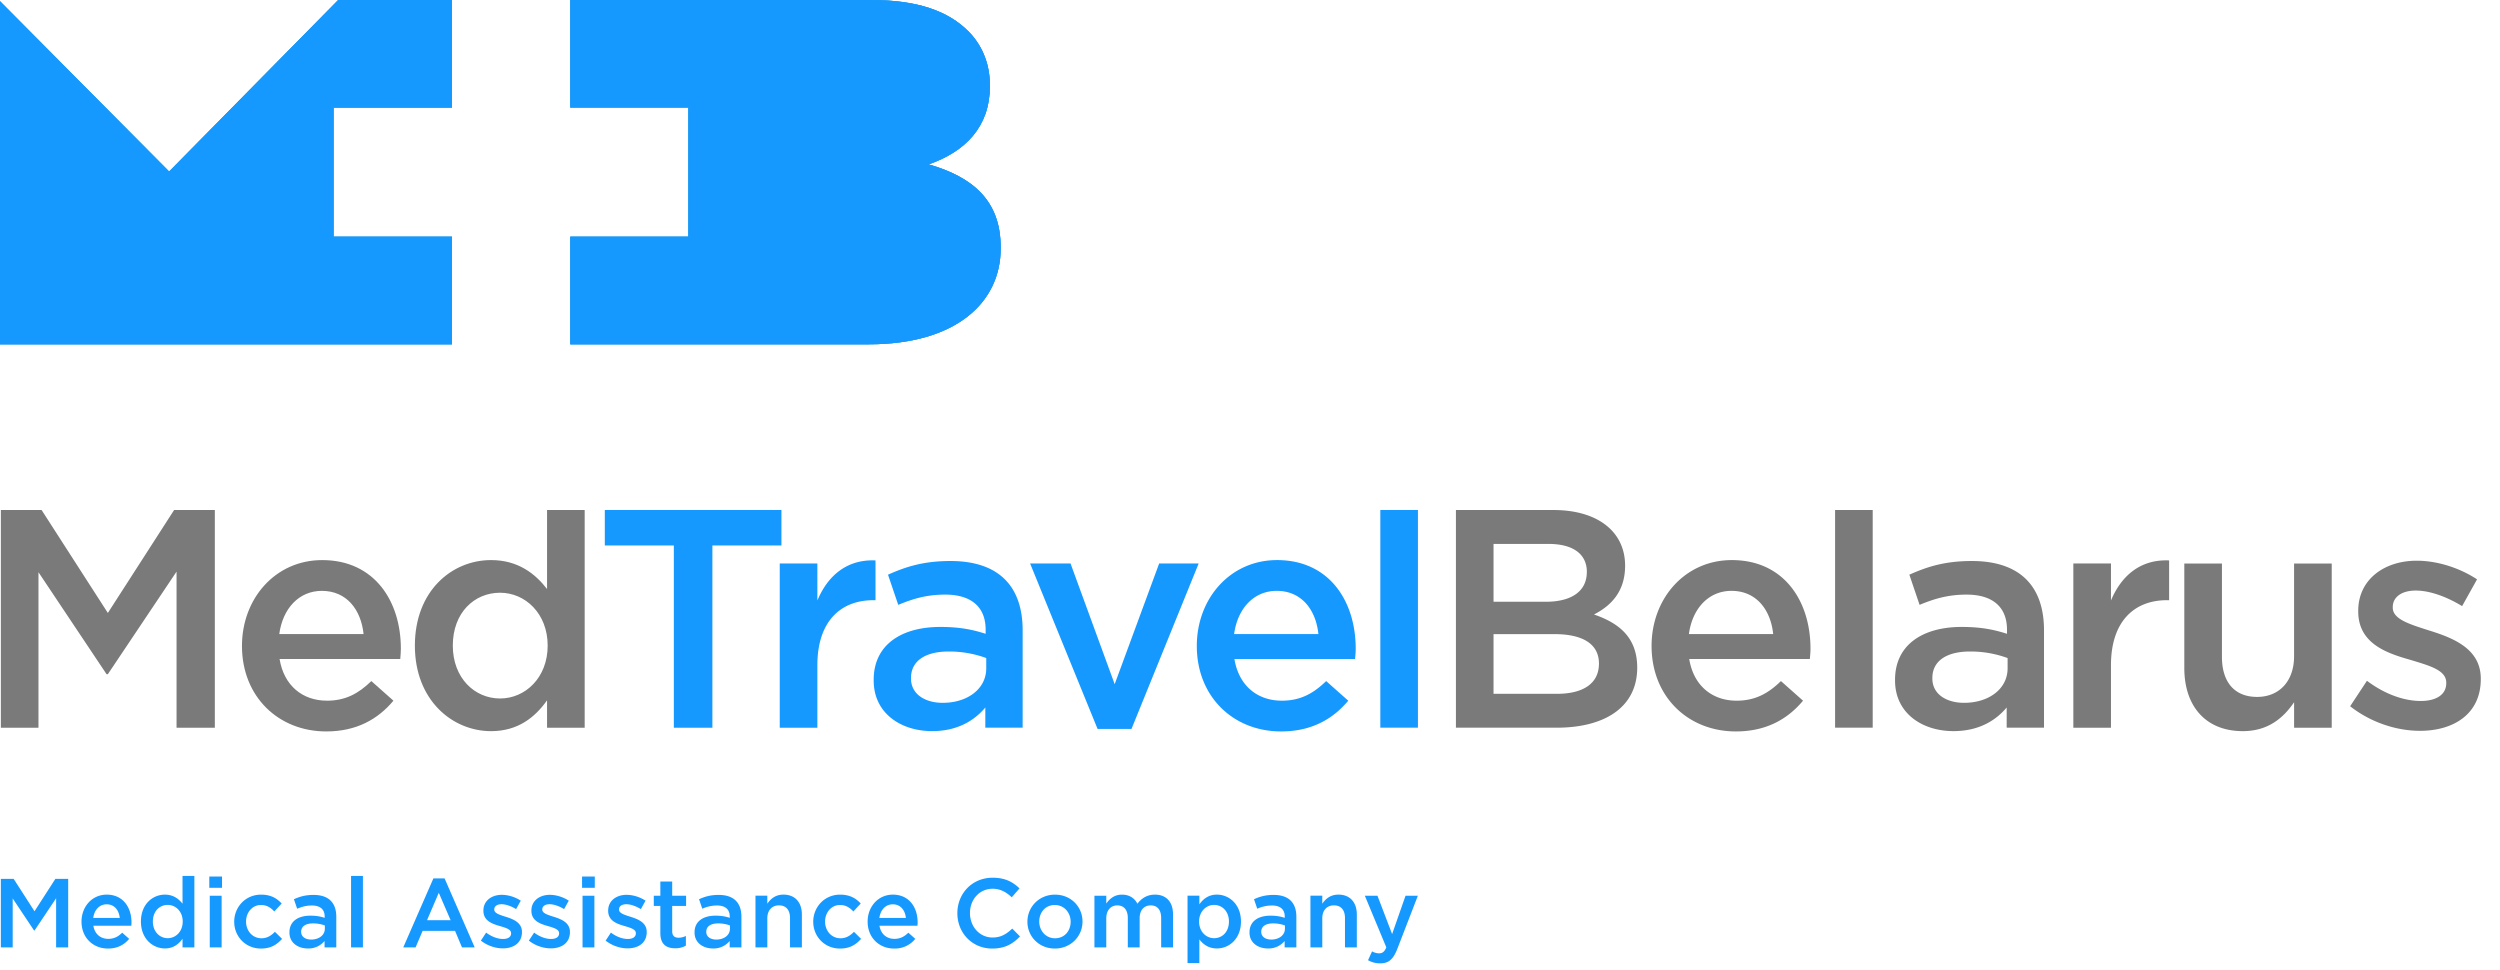 <svg width="116" height="45" fill="none" xmlns="http://www.w3.org/2000/svg"><path d="M5.003 31.284h-.058l-3.16-4.733v7.215H.04V23.665h1.89l3.074 4.776 3.074-4.776h1.89v10.101H8.192v-7.243l-3.189 4.761zm11.867-1.862c-.117-1.126-.78-2.006-1.935-2.006-1.067 0-1.818.823-1.977 2.006h3.911zm-1.704 3.09c.852 0 1.458-.32 2.064-.91l1.025.91c-.722.864-1.718 1.427-3.117 1.427-2.208 0-3.911-1.602-3.911-3.968 0-2.194 1.544-3.983 3.723-3.983 2.424 0 3.65 1.905 3.65 4.113 0 .158-.014.302-.028.476h-5.6c.203 1.241 1.07 1.934 2.194 1.934zm8.038-5.009c-1.197 0-2.194.925-2.194 2.454 0 1.5 1.011 2.453 2.194 2.453 1.169 0 2.208-.967 2.208-2.453 0-1.487-1.039-2.454-2.208-2.454zm2.179 6.263v-1.27c-.563.794-1.357 1.43-2.598 1.43-1.79 0-3.535-1.43-3.535-3.969 0-2.54 1.717-3.969 3.535-3.969 1.256 0 2.05.635 2.598 1.342v-3.665h1.746v10.101h-1.746z" fill="#7A7A7A"/><path d="M33.055 33.766h-1.789v-8.457h-3.203v-1.644h8.196v1.644h-3.204v8.457zm4.871 0H36.18v-7.62h1.746v1.717c.476-1.139 1.357-1.918 2.698-1.86v1.846h-.1c-1.53 0-2.598.996-2.598 3.016v2.9zm7.837-3.232a4.987 4.987 0 00-1.747-.304c-1.096 0-1.745.447-1.745 1.227v.029c0 .721.648 1.125 1.471 1.125 1.155 0 2.02-.65 2.02-1.601v-.476zm-.044 3.232v-.938c-.519.62-1.313 1.096-2.467 1.096-1.443 0-2.713-.822-2.713-2.351v-.03c0-1.645 1.313-2.453 3.089-2.453.923 0 1.514.13 2.106.318v-.188c0-1.053-.664-1.63-1.876-1.63-.851 0-1.486.187-2.179.476l-.476-1.4c.837-.375 1.66-.635 2.9-.635 2.252 0 3.348 1.183 3.348 3.217v4.517H45.72zm8.066-7.62h1.833l-3.117 7.677h-1.573l-3.131-7.677h1.876l2.048 5.6 2.064-5.6zm7.389 3.276c-.116-1.126-.78-2.006-1.934-2.006-1.068 0-1.818.823-1.977 2.006h3.91zm-1.703 3.09c.851 0 1.457-.32 2.063-.91l1.025.91c-.722.864-1.718 1.427-3.117 1.427-2.208 0-3.91-1.602-3.91-3.968 0-2.194 1.544-3.983 3.723-3.983 2.424 0 3.65 1.905 3.65 4.113 0 .158-.015.302-.029.476h-5.599c.202 1.241 1.069 1.934 2.194 1.934zm4.576-8.847h1.745v10.1h-1.745v-10.1z" fill="#1699FF"/><path d="M74.192 30.793c0-.866-.678-1.37-2.077-1.37H69.3v2.77h2.943c1.213 0 1.948-.476 1.948-1.4zm-.562-4.257c0-.822-.635-1.298-1.775-1.298H69.3v2.684h2.424c1.14 0 1.905-.448 1.905-1.386zm1.775-.288c0 1.24-.692 1.876-1.444 2.265 1.184.404 2.006 1.082 2.006 2.468 0 1.818-1.486 2.784-3.738 2.784h-4.674v-10.1h4.53c2.035 0 3.32.995 3.32 2.582zm6.871 3.174c-.116-1.126-.78-2.006-1.934-2.006-1.068 0-1.818.823-1.977 2.006h3.91zm-1.703 3.09c.852 0 1.457-.32 2.063-.91l1.025.91c-.721.864-1.717 1.427-3.117 1.427-2.208 0-3.911-1.602-3.911-3.968 0-2.194 1.544-3.983 3.724-3.983 2.424 0 3.65 1.905 3.65 4.113 0 .158-.015.302-.03.476H78.38c.202 1.241 1.068 1.934 2.193 1.934zm4.575-8.847h1.746v10.1h-1.746v-10.1zm8.005 6.869a4.982 4.982 0 00-1.746-.304c-1.097 0-1.745.447-1.745 1.227v.029c0 .721.648 1.125 1.471 1.125 1.155 0 2.02-.65 2.02-1.601v-.476zm-.043 3.232v-.938c-.52.62-1.313 1.096-2.467 1.096-1.444 0-2.713-.822-2.713-2.351v-.03c0-1.645 1.313-2.453 3.088-2.453.923 0 1.515.13 2.107.318v-.188c0-1.053-.664-1.63-1.876-1.63-.85 0-1.487.187-2.18.476l-.475-1.4c.837-.375 1.659-.635 2.9-.635 2.25 0 3.348 1.183 3.348 3.217v4.517H93.11zm4.839 0h-1.746v-7.62h1.746v1.717c.476-1.139 1.356-1.918 2.698-1.86v1.846h-.1c-1.53 0-2.598.996-2.598 3.016v2.9zm8.497-7.619h1.746v7.62h-1.746v-1.184c-.491.722-1.198 1.342-2.381 1.342-1.718 0-2.713-1.154-2.713-2.93v-4.848h1.746v4.33c0 1.182.591 1.86 1.631 1.86 1.009 0 1.716-.707 1.716-1.89v-4.3h.001zm5.834 7.763c-1.083 0-2.28-.389-3.233-1.14l.779-1.182c.822.62 1.717.937 2.497.937.751 0 1.183-.317 1.183-.822v-.029c0-.592-.808-.794-1.703-1.068-1.125-.317-2.381-.78-2.381-2.236v-.03c0-1.443 1.198-2.323 2.714-2.323.952 0 1.991.332 2.799.865l-.693 1.242c-.736-.448-1.515-.722-2.15-.722-.678 0-1.068.318-1.068.765v.03c0 .547.822.778 1.717 1.067 1.111.346 2.367.85 2.367 2.222v.03c0 1.6-1.242 2.395-2.828 2.395z" fill="#7A7A7A"/><path d="M7.847 7.959L0 .058v15.918h20.97v-4.994h-5.492v-5.99h5.491V0h-5.275L7.847 7.959zm35.243-.333c1.698-.59 2.842-1.746 2.842-3.625v-.045c0-1.089-.43-1.933-.996-2.5C44.008.526 42.604 0 40.406 0H26.462v4.991h5.478v5.991h-5.478v4.994h13.853c4.011 0 6.118-1.916 6.118-4.454v-.045c0-2.175-1.303-3.263-3.343-3.851z" fill="#2B9DE0"/><path d="M7.847 7.959L0 .058v15.918h20.97v-4.994h-5.492v-5.99h5.491V0h-5.275L7.847 7.959zm35.243-.333c1.698-.59 2.842-1.746 2.842-3.625v-.045c0-1.089-.43-1.933-.996-2.5C44.008.526 42.604 0 40.406 0H26.462v4.991h5.478v5.991h-5.478v4.994h13.853c4.011 0 6.118-1.916 6.118-4.454v-.045c0-2.175-1.303-3.263-3.343-3.851z" fill="#2B9DE1"/><path fill-rule="evenodd" clip-rule="evenodd" d="M0 15.976h20.97v-4.994h-5.493v-5.99h5.492V0h-5.275L7.847 7.96 0 .057v15.918zm26.46 0h13.854c4.011 0 6.117-1.916 6.117-4.454v-.045c0-2.175-1.302-3.263-3.342-3.851 1.7-.59 2.842-1.746 2.842-3.625v-.045c0-1.089-.429-1.932-.996-2.5C44.007.527 42.605 0 40.406 0H26.461v4.991h5.478v5.991h-5.478v4.994z" fill="#1699FF"/><path d="M1.601 43.178h-.018l-.994-1.49v2.271h-.55V40.78h.595l.967 1.503.968-1.503h.595v3.179h-.56v-2.28l-1.003 1.499zm3.956-.586c-.037-.355-.246-.632-.609-.632-.336 0-.572.26-.622.632h1.23zm-.536.971c.268 0 .459-.1.65-.286l.322.286c-.227.273-.54.45-.981.45-.695 0-1.23-.504-1.23-1.25 0-.69.485-1.252 1.17-1.252.763 0 1.15.6 1.15 1.294 0 .05-.005.095-.01.15h-1.76c.063.39.336.608.69.608zm2.762-1.575c-.377 0-.69.29-.69.772 0 .472.318.772.69.772.368 0 .695-.304.695-.772s-.327-.772-.695-.772zm.686 1.97v-.4c-.177.25-.426.45-.817.45-.563 0-1.113-.45-1.113-1.248 0-.8.54-1.249 1.113-1.249.395 0 .644.2.817.422v-1.29h.55v3.316h-.55zm1.264-2.397h.55v2.398h-.55V41.56zm-.022-.89h.59v.522h-.59v-.522zm2.396 3.342c-.713 0-1.24-.559-1.24-1.244 0-.686.527-1.258 1.244-1.258.454 0 .736.168.958.413l-.34.368c-.168-.177-.345-.3-.622-.3-.4 0-.69.345-.69.768 0 .43.295.776.717.776.259 0 .45-.123.622-.3l.332.327c-.236.263-.513.45-.981.45zm2.966-1.072a1.574 1.574 0 00-.55-.095c-.344 0-.549.14-.549.386v.01c0 .227.205.354.463.354.364 0 .636-.205.636-.505v-.15zm-.014 1.018v-.296a.968.968 0 01-.776.346c-.454 0-.853-.26-.853-.74v-.01c0-.517.412-.772.971-.772.29 0 .477.041.664.1v-.059c0-.332-.21-.513-.591-.513-.268 0-.468.059-.686.15l-.15-.441c.263-.118.523-.2.913-.2.708 0 1.053.373 1.053 1.013v1.421h-.545zm1.231-3.315h.549v3.315h-.55v-3.315zm4.07.781l-.546 1.272h1.095l-.55-1.272zm1.666 2.534h-.59l-.323-.768H19.61l-.327.768h-.572l1.399-3.202h.518l1.398 3.202zm1.304.045c-.34 0-.718-.123-1.017-.359l.244-.372c.26.195.54.295.786.295.236 0 .372-.1.372-.259V43.3c0-.186-.254-.25-.535-.336-.354-.1-.75-.246-.75-.704v-.01c0-.453.377-.73.854-.73.3 0 .627.104.88.272l-.217.391c-.232-.141-.477-.227-.677-.227-.213 0-.336.1-.336.24v.009c0 .173.259.246.54.336.35.11.745.268.745.7v.008c0 .505-.39.755-.89.755zm2.226 0c-.34 0-.717-.123-1.017-.359l.245-.372c.259.195.54.295.786.295.236 0 .372-.1.372-.259V43.3c0-.186-.254-.25-.536-.336-.354-.1-.749-.246-.749-.704v-.01c0-.453.377-.73.854-.73.299 0 .626.104.88.272l-.217.391c-.232-.141-.477-.227-.677-.227-.213 0-.336.1-.336.24v.009c0 .173.259.246.54.336.35.11.744.268.744.7v.008c0 .505-.39.755-.89.755h.001zm1.474-2.443h.55v2.398h-.55V41.56zm-.022-.89h.59v.522h-.59v-.522zm2.11 3.333c-.34 0-.717-.123-1.016-.359l.244-.372c.26.195.54.295.786.295.236 0 .372-.1.372-.259V43.3c0-.186-.254-.25-.535-.336-.355-.1-.75-.246-.75-.704v-.01c0-.453.377-.73.854-.73.3 0 .627.104.88.272l-.217.391c-.232-.141-.477-.227-.677-.227-.213 0-.336.1-.336.24v.009c0 .173.259.246.54.336.35.11.745.268.745.7v.008c0 .505-.39.755-.89.755zm2.072-.794c0 .213.109.3.295.3a.73.73 0 00.34-.083v.45a.96.96 0 01-.495.123c-.404 0-.69-.177-.69-.704v-1.262h-.304v-.472h.304v-.66h.55v.66h.645v.472h-.645v1.176zm2.68-.269a1.574 1.574 0 00-.549-.095c-.345 0-.55.14-.55.386v.01c0 .227.205.354.464.354.363 0 .635-.205.635-.505v-.15zm-.013 1.018v-.296a.97.97 0 01-.777.346c-.454 0-.853-.26-.853-.74v-.01c0-.517.413-.772.971-.772.291 0 .477.041.663.1v-.059c0-.332-.208-.513-.59-.513a1.66 1.66 0 00-.685.15l-.15-.441c.263-.118.522-.2.912-.2.709 0 1.054.373 1.054 1.013v1.421h-.545zm1.747 0h-.55V41.56h.55v.373c.154-.228.377-.423.75-.423.54 0 .853.363.853.922v1.526h-.55v-1.363c0-.372-.186-.586-.513-.586-.317 0-.54.223-.54.595v1.353zm3.37.054c-.713 0-1.24-.559-1.24-1.244 0-.686.527-1.258 1.244-1.258.455 0 .736.168.959.413l-.34.368c-.169-.177-.346-.3-.623-.3-.4 0-.69.345-.69.768 0 .43.295.776.718.776.258 0 .45-.123.622-.3l.331.327c-.236.263-.513.45-.98.45h-.001zm3.059-1.421c-.036-.355-.245-.632-.608-.632-.336 0-.572.26-.622.632h1.23zm-.535.971c.268 0 .458-.1.649-.286l.322.286a1.21 1.21 0 01-.98.45c-.695 0-1.231-.504-1.231-1.25 0-.69.486-1.252 1.171-1.252.763 0 1.15.6 1.15 1.294 0 .05-.005.095-.01.15h-1.761c.063.39.336.608.69.608zm4.54.45c-.926 0-1.616-.722-1.616-1.64 0-.907.677-1.647 1.639-1.647.585 0 .94.203 1.244.495l-.359.413c-.254-.237-.527-.396-.89-.396-.609 0-1.049.5-1.049 1.126 0 .627.44 1.136 1.049 1.136.39 0 .64-.159.913-.413l.359.363c-.332.345-.695.563-1.29.563zm2.905-2.021c-.44 0-.722.345-.722.768 0 .426.305.776.73.776.446 0 .727-.345.727-.767 0-.427-.304-.777-.736-.777zm0 2.02c-.731 0-1.271-.558-1.271-1.243 0-.69.545-1.258 1.28-1.258.736 0 1.276.558 1.276 1.249 0 .685-.545 1.253-1.285 1.253zm4.645-2.502c.522 0 .84.332.84.918v1.53h-.55v-1.362c0-.381-.177-.586-.485-.586-.3 0-.513.21-.513.595v1.353h-.55v-1.366c0-.372-.182-.582-.486-.582s-.513.227-.513.6v1.348h-.55v-2.397h.55v.363c.154-.213.363-.413.731-.413.345 0 .585.168.713.422.196-.254.45-.422.813-.422zm2.748.478c-.372 0-.698.304-.698.772s.326.772.698.772c.378 0 .687-.295.687-.772 0-.472-.313-.772-.687-.772zm.128 2.02c-.395 0-.645-.2-.813-.422v1.1h-.55V41.56h.55v.4c.178-.25.427-.45.813-.45.568 0 1.117.45 1.117 1.25 0 .798-.545 1.248-1.117 1.248zm3.156-1.067a1.57 1.57 0 00-.548-.095c-.346 0-.55.14-.55.386v.01c0 .227.205.354.464.354.362 0 .635-.205.635-.505v-.15zm-.013 1.018v-.296a.969.969 0 01-.776.346c-.455 0-.854-.26-.854-.74v-.01c0-.517.413-.772.971-.772.291 0 .477.041.664.1v-.059c0-.332-.209-.513-.59-.513a1.66 1.66 0 00-.686.15l-.15-.441c.263-.118.521-.2.912-.2.709 0 1.053.373 1.053 1.013v1.421h-.544zm1.747 0h-.55V41.56h.55v.373c.154-.228.377-.423.75-.423.54 0 .853.363.853.922v1.526h-.55v-1.363c0-.372-.186-.586-.513-.586-.318 0-.54.223-.54.595v1.353zm3.482.068c-.191.49-.404.672-.79.672-.232 0-.4-.054-.569-.146l.187-.409a.68.68 0 00.322.091c.155 0 .25-.067.34-.276l-.998-2.398h.586l.68 1.78.623-1.78h.572l-.953 2.466z" fill="#1699FF"/></svg>